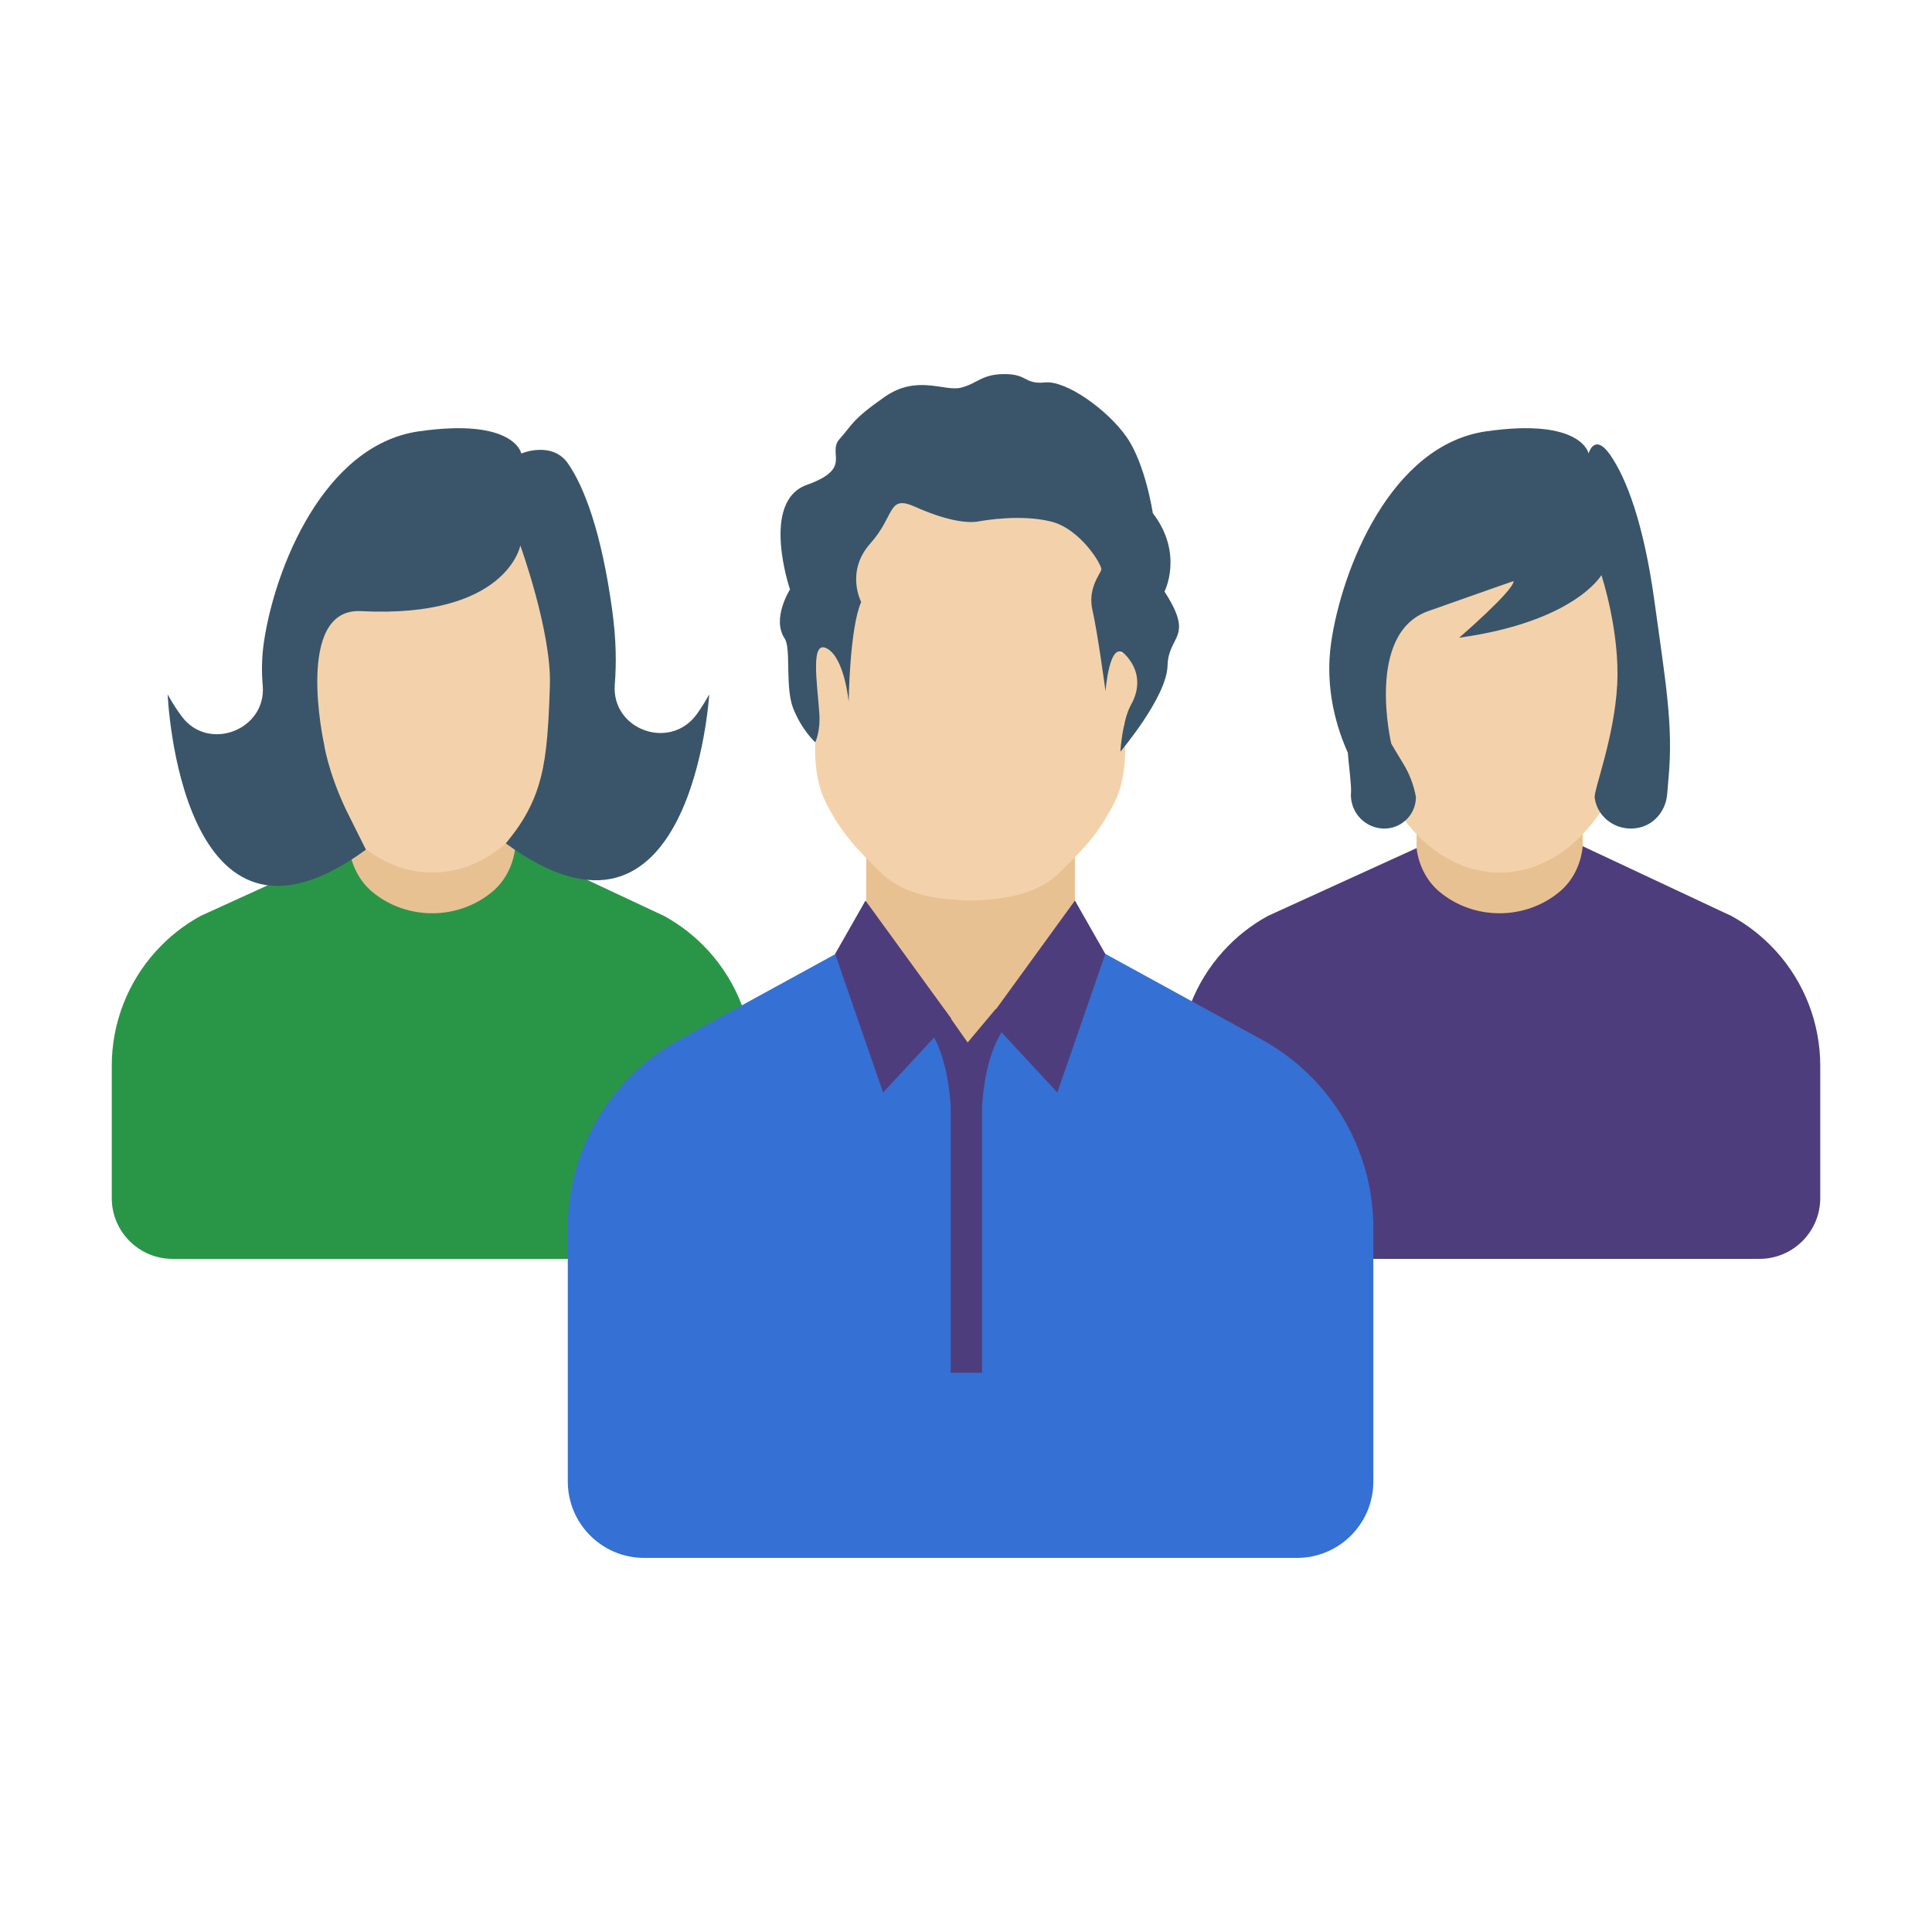 <svg width="130" height="130" viewBox="0 0 130 130" fill="none" xmlns="http://www.w3.org/2000/svg">
<path d="M95.318 45.123H106.498V70.984H95.318V45.123Z" fill="#E8C193"/>
<path d="M119.495 63.991C118.636 63.045 117.624 62.248 116.502 61.633L106.498 56.94C106.497 56.941 106.497 56.941 106.496 56.942C106.387 58.105 105.864 59.221 104.973 59.976C102.67 61.929 99.199 61.944 96.878 60.02C95.995 59.288 95.459 58.217 95.319 57.078L95.318 57.068L85.31 61.633C84.188 62.248 83.177 63.045 82.321 63.991C80.398 66.107 79.335 68.862 79.335 71.72V80.614C79.335 82.874 81.167 84.707 83.427 84.707H118.389C120.649 84.707 122.481 82.874 122.481 80.614V71.72C122.481 68.862 121.418 66.107 119.495 63.991Z" fill="#4E3D7C"/>
<path d="M100.908 58.713C105.949 58.713 110.036 53.199 110.036 46.397C110.036 39.595 105.949 34.081 100.908 34.081C95.868 34.081 91.781 39.595 91.781 46.397C91.781 53.199 95.868 58.713 100.908 58.713Z" fill="#F3D2AB"/>
<path d="M111.331 40.502C110.605 35.199 109.43 32.172 108.355 30.622C107.28 29.073 106.893 30.514 106.893 30.514C106.893 30.514 106.443 28.101 100.005 29.023C93.567 29.945 90.286 38.31 89.571 43.227C89.109 46.408 90.002 49.12 90.692 50.643C90.719 51.139 90.944 52.86 90.907 53.29C90.797 54.55 91.731 55.654 92.992 55.747C94.224 55.839 95.274 54.864 95.275 53.629C95.133 52.837 94.845 52.076 94.424 51.389C93.988 50.678 93.615 50.036 93.615 50.036C93.615 50.036 91.856 42.627 96.097 41.122C100.338 39.617 101.847 39.099 101.847 39.099C101.87 39.73 98.183 42.911 98.183 42.911C105.965 41.831 107.756 38.697 107.756 38.697C107.756 38.697 109.013 42.5 108.817 46.084C108.621 49.667 107.234 53.138 107.304 53.684C107.484 55.083 108.919 56.051 110.382 55.669C111.397 55.404 112.101 54.478 112.181 53.432C112.208 53.08 112.237 52.716 112.273 52.339C112.605 48.802 112.058 45.806 111.331 40.502Z" fill="#3A556A"/>
<path d="M23.502 45.123H34.682V70.984H23.502V45.123Z" fill="#E8C193"/>
<path d="M47.679 63.991C46.82 63.045 45.808 62.248 44.687 61.633L34.682 56.941C34.681 56.941 34.681 56.941 34.68 56.942C34.571 58.105 34.048 59.221 33.157 59.976C30.854 61.929 27.384 61.944 25.062 60.021C24.179 59.289 23.643 58.217 23.503 57.078L23.502 57.068L13.494 61.633C12.372 62.248 11.361 63.045 10.505 63.991C8.582 66.107 7.519 68.862 7.519 71.72V80.614C7.519 82.874 9.351 84.707 11.611 84.707H46.573C48.833 84.707 50.665 82.874 50.665 80.614V71.72C50.665 68.862 49.602 66.107 47.679 63.991Z" fill="#299647"/>
<path d="M38.22 46.397C38.22 53.199 34.133 58.712 29.092 58.712C24.051 58.712 19.965 53.199 19.965 46.397C19.965 39.595 24.49 32.713 29.531 32.713C34.572 32.713 38.22 39.595 38.22 46.397Z" fill="#F3D2AB"/>
<path d="M46.882 48.06C45.087 50.539 41.123 49.103 41.368 46.051C41.479 44.656 41.469 43.066 41.196 41.069C40.47 35.766 39.295 32.739 38.22 31.189C37.145 29.639 35.077 30.514 35.077 30.514C35.077 30.514 34.627 28.101 28.189 29.023C21.751 29.945 18.47 38.31 17.755 43.227C17.607 44.25 17.598 45.222 17.678 46.122C17.943 49.101 14.049 50.615 12.246 48.228C11.924 47.802 11.601 47.304 11.281 46.725C11.281 46.725 12.096 66.343 24.622 57.171L23.28 54.48C22.051 51.883 21.799 50.036 21.799 50.036C21.799 50.036 19.786 40.892 24.281 41.122C34.108 41.623 35.011 36.705 35.011 36.705C35.011 36.705 37.107 42.496 37.001 46.084C36.895 49.691 36.699 51.347 36.24 52.846C35.862 54.084 35.232 55.231 34.431 56.249L34.036 56.751C46.562 65.922 47.722 46.725 47.722 46.725C47.443 47.229 47.163 47.672 46.882 48.06Z" fill="#3A556A"/>
<path d="M72.33 68.317L65.025 70.769L58.285 68.317V49.209H72.33V68.317Z" fill="#E8C193"/>
<path d="M88.658 72.912C87.579 71.724 86.308 70.722 84.898 69.95L75.852 64.993L74.374 64.182L73.51 64.351C73.493 64.495 73.473 64.65 73.452 64.814L65.078 70.539L57.177 64.857C57.154 64.678 57.133 64.51 57.114 64.356L56.242 64.182L54.785 64.98L45.713 69.95C44.303 70.722 43.033 71.724 41.957 72.912C39.542 75.57 38.206 79.031 38.206 82.621V99.687C38.206 102.527 40.509 104.829 43.349 104.829H87.267C90.107 104.829 92.409 102.527 92.409 99.687V82.621C92.409 79.031 91.074 75.57 88.658 72.912Z" fill="#3570D4"/>
<path d="M72.33 60.597L66.548 68.554L71.145 73.51L74.373 64.184L72.33 60.597Z" fill="#4E3D7C"/>
<path d="M58.237 60.597L64.019 68.554L59.422 73.51L56.194 64.184L58.237 60.597Z" fill="#4E3D7C"/>
<path d="M77.47 46.176C77.718 44.664 77.332 43.341 76.606 43.222C75.881 43.103 75.092 44.233 74.844 45.745C74.595 47.257 74.982 48.58 75.707 48.699C76.433 48.818 77.222 47.688 77.47 46.176Z" fill="#F3D2AB"/>
<path d="M54.908 48.672C55.641 48.619 56.145 47.338 56.035 45.81C55.925 44.282 55.241 43.086 54.508 43.139C53.776 43.192 53.271 44.474 53.382 46.001C53.492 47.529 54.175 48.725 54.908 48.672Z" fill="#F3D2AB"/>
<path d="M75.609 48.869L75.195 36.651L73.747 32.711L65.28 30.427L56.814 32.711L55.365 36.651L54.951 48.869C54.951 48.869 54.468 51.838 55.572 54.007C56.676 56.177 57.711 57.168 59.159 58.613C60.608 60.059 62.502 60.508 65.28 60.597C68.059 60.508 69.953 60.059 71.401 58.613C72.85 57.168 73.885 56.177 74.989 54.007C76.092 51.838 75.609 48.869 75.609 48.869Z" fill="#F3D2AB"/>
<path d="M63.97 74.464V92.369H66.08V74.464C66.355 70.087 67.885 68.851 67.885 68.851L66.997 67.894L65.111 70.146L63.526 67.894L62.165 68.851C62.165 68.851 63.695 70.087 63.97 74.464Z" fill="#4E3D7C"/>
<path d="M65.813 35.09C66.318 35.001 68.702 34.597 70.709 35.09C72.717 35.582 74.166 38.044 74.107 38.326C74.048 38.607 73.166 39.592 73.511 41.069C73.855 42.547 74.388 46.513 74.388 46.513C74.388 46.513 74.653 42.969 75.69 44.024C76.727 45.079 76.709 46.345 76.114 47.401C75.518 48.456 75.384 50.582 75.384 50.582C75.384 50.582 78.506 46.908 78.561 44.798C78.616 42.687 80.401 42.969 78.355 39.803C78.355 39.803 79.67 37.27 77.57 34.527C77.57 34.527 77.078 31.221 75.796 29.392C74.515 27.563 71.737 25.593 70.323 25.733C68.91 25.874 69.165 25.171 67.604 25.171C66.043 25.171 65.785 25.804 64.661 26.085C63.537 26.367 61.714 25.171 59.507 26.718C57.3 28.266 57.382 28.547 56.5 29.532C55.618 30.517 57.433 31.502 54.286 32.628C51.139 33.753 53.157 39.662 53.157 39.662C53.157 39.662 51.901 41.632 52.802 42.969C53.239 43.616 52.817 46.252 53.368 47.652C53.956 49.143 54.856 49.947 54.856 49.947C54.856 49.947 55.216 49.224 55.131 48.007C54.986 45.934 54.503 42.971 55.676 43.653C56.834 44.326 57.106 47.221 57.106 47.221C57.106 47.221 57.167 42.265 57.947 40.507C57.947 40.507 56.869 38.466 58.565 36.567C60.26 34.668 59.706 33.261 61.586 34.105C63.465 34.949 64.968 35.238 65.813 35.09Z" fill="#3A556A"/>
</svg>

